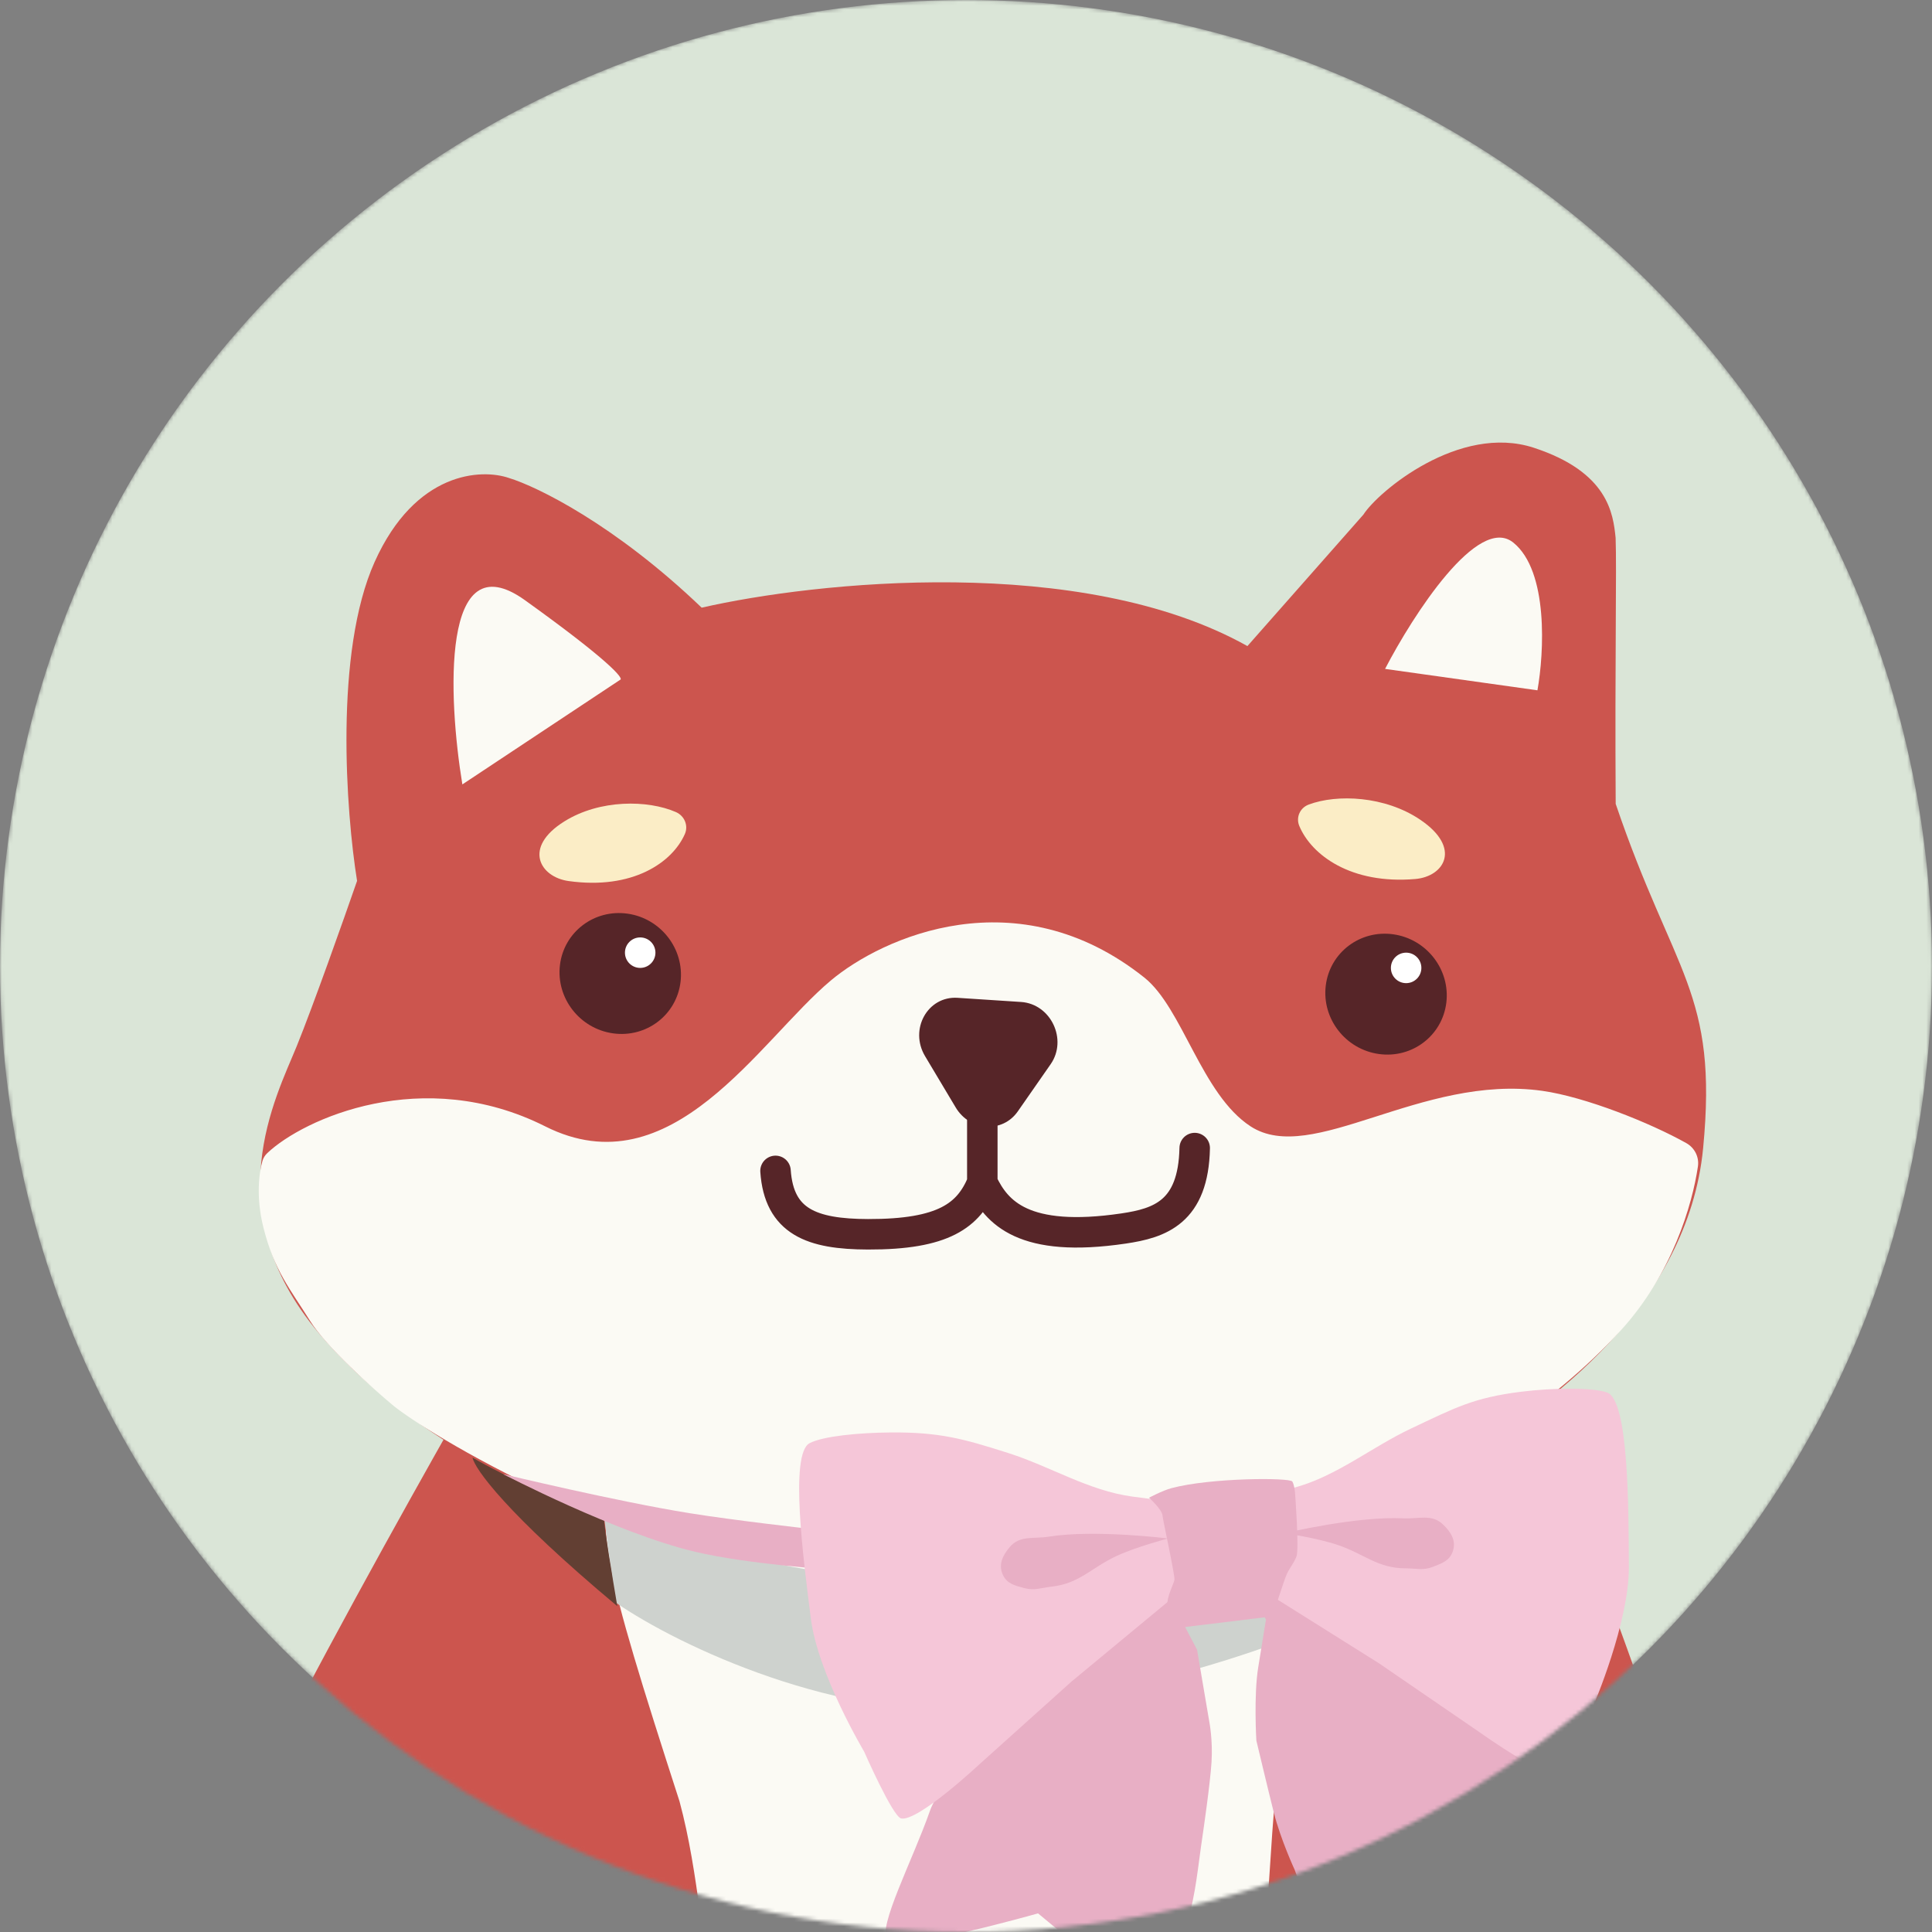 <svg width="507" height="507" viewBox="0 0 507 507" fill="none" xmlns="http://www.w3.org/2000/svg">
<rect x="0" y="0" width="507" height="507" fill="#808080" stroke="none"/>
<mask id="mask0_5450_5134" style="mask-type:alpha" maskUnits="userSpaceOnUse" x="0" y="0" width="507" height="507">
<circle cx="253.5" cy="253.5" r="253.5" fill="#DAE5D7"/>
</mask>
<g mask="url(#mask0_5450_5134)">
<circle cx="253.5" cy="253.5" r="253.5" fill="#DAE5D7"/>
<path d="M46 522.5C41.208 510.052 111 387 128.5 356.5L392.5 349.5C414 389.5 455.066 508.524 453.5 522.5C424.369 659.857 94.5 648.5 46 522.5Z" fill="#CC554E"/>
<path d="M83.582 349.732C105.211 375.399 138.046 390.84 151.76 395.351C171.92 402.593 223.302 415.985 267.543 411.615C311.785 407.245 367.415 390.211 384.756 381.089C405.562 370.172 442.984 342.368 446.938 301.315C450.892 260.262 439.295 255.987 423.993 210.952C423.76 173.692 424.282 149.098 423.974 141.147C423.328 134.821 422.057 123.897 402.5 117.5C382.944 111.103 361.621 129.042 357.789 135.043L327.35 169.547C283.875 145.191 213.757 152.678 184.133 159.466C161.36 137.653 140.963 127.701 133.611 125.452C126.295 122.904 108.998 123.728 98.337 147.415C87.675 171.101 90.805 213.118 93.703 231.166C90.232 241.172 82.204 263.859 77.859 274.563C72.427 287.943 56.546 317.648 83.582 349.732Z" fill="#CC554E"/>
<path d="M143.084 295.587C110.943 279.418 79.646 293.609 70.155 302.586C69.556 303.153 69.103 303.856 68.873 304.653C67.965 307.805 67.14 314.252 69.132 322.153C71.993 333.505 76.085 338.185 81.409 346.689C85.668 353.492 97.767 364.347 103.284 368.924C107.401 372.239 121.487 381.609 144.897 392.562C174.16 406.253 222.99 413.101 246.538 413.683C270.187 414.267 295.77 409.446 307.417 407.635C318.209 405.958 349.572 395.308 364.548 390.568C379.523 385.828 406.431 369.99 425.499 348.944C438.75 334.318 444.087 316.24 445.572 306.106C445.935 303.634 444.718 301.211 442.523 299.977C433.117 294.691 416.029 287.848 404.709 286.258C372.899 281.79 344.283 306.056 328.185 295.583C315.306 287.204 310.342 264.537 300.298 256.536C266.921 229.948 231.547 245.966 218.033 257.298C199.176 273.111 176.302 312.297 143.084 295.587Z" fill="#FBFAF4"/>
<path d="M279.121 577.764C277.304 577.717 242.306 577.597 226.634 577.486C223.467 577.463 220.319 576.825 217.538 575.309C181.429 555.629 188.695 511.108 178.316 472.696C158.518 411.452 154.343 395.685 163.772 387.58C172.706 379.902 324.105 380.904 340.013 381.031C340.976 381.039 341.844 381.111 342.801 381.224C355.144 382.692 357.668 381.336 341.748 442.462C335.588 466.114 335.543 453.864 333.012 493.783C328.306 568.007 306.936 574.669 306.936 574.669C306.936 574.669 294.904 578.164 279.121 577.764Z" fill="#FBFAF4"/>
<path d="M148.116 215.542C137.121 222.392 141.688 230.151 149.185 231.204C165.995 233.565 176.407 226.354 179.716 218.885C180.704 216.656 179.625 214.089 177.368 213.104C169.999 209.891 157.439 209.734 148.116 215.542Z" fill="#FBEDC6"/>
<path d="M372.748 215.142C383.671 222.552 378.957 230.028 371.414 230.672C354.5 232.117 344.169 224.378 340.972 216.766C340.018 214.494 341.144 211.997 343.427 211.139C350.877 208.337 363.487 208.858 372.748 215.142Z" fill="#FBEDC6"/>
<path d="M137.776 157.517C115.64 141.633 117.592 183.12 121.335 205.848L162.783 178.366C163.671 178.034 159.911 173.4 137.776 157.517Z" fill="#FBFAF4"/>
<path d="M397.137 142.396C387.88 134.891 370.838 161.361 363.475 175.534L403.457 181.15C405.208 171.359 406.394 149.901 397.137 142.396Z" fill="#FBFAF4"/>
<ellipse cx="15.982" cy="15.816" rx="15.982" ry="15.816" transform="matrix(0.99 0.139 -0.12 0.993 148.841 237.542)" fill="#562528"/>
<ellipse cx="15.982" cy="15.816" rx="15.982" ry="15.816" transform="matrix(0.99 0.139 -0.12 0.993 349.805 242.96)" fill="#562528"/>
<path d="M257.781 292.5L257.781 310.329M257.781 310.329C254.196 318.95 247.659 323.963 227.758 323.905C213.034 323.862 204.435 320.629 203.511 307.268M257.781 310.329C261.493 318.151 268.557 326.277 294.866 322.382C304.355 320.978 313.173 318.11 313.517 301.278" stroke="#562528" stroke-width="8" stroke-linecap="round"/>
<path d="M267.941 262.939L251.289 261.851C243.444 261.338 238.55 270.115 242.755 277.156L250.794 290.619C254.538 296.888 263.074 297.429 267.095 291.651L275.708 279.277C280.214 272.802 275.769 263.451 267.941 262.939Z" fill="#562528"/>
<path d="M352.5 395C289.7 432.6 196.667 412.167 158.5 398L161.5 420.5C178.667 432.333 220.5 451.7 258.5 448.5C296.5 445.3 332.333 432.833 345.5 427L352.5 395Z" fill="#CED2CE"/>
<path d="M124 382.5C132.5 387.5 149.667 395.333 158.5 398.5C158.5 400.5 160.833 414.667 162 421.5C132.8 397.1 124.5 385.333 124 382.5Z" fill="#623F33"/>
<path d="M387.5 380C379 385 361.333 392.333 352.5 395.5C352.5 397.5 347.167 420.167 346 427C375.2 402.6 387 382.833 387.5 380Z" fill="#623F33"/>
<circle cx="168" cy="250" r="4" fill="white"/>
<circle cx="369" cy="254" r="4" fill="white"/>
<path d="M180.957 397.092C192.991 399.026 211.904 401.133 211.904 401.133L218.773 411.969C218.773 411.969 196.337 410.519 182.396 407.22C161.753 402.335 132.045 386.842 132.045 386.842C132.045 386.842 161.688 393.996 180.957 397.092Z" fill="#E8AFC5"/>
<path d="M281.61 429.771L306.926 411.387L309.233 413.454L307.404 420.135L314.136 432.927L317.369 451.943C317.369 451.943 318.28 456.568 317.937 462.331C317.598 468.027 315.673 481.099 315.673 481.099C314.296 490.255 313.91 496.55 311.492 504.908C309.481 511.858 306.945 522.039 304.367 525.039C302.389 527.34 272.405 502.11 272.405 502.11C272.405 502.11 235.042 512.74 232.763 509.213C230.366 505.506 239.422 488.372 244.06 475.145C246.597 467.912 264.892 444.943 264.892 444.943L281.61 429.771Z" fill="#E8AFC5"/>
<path d="M359.353 429.687L331.043 416.365L329.164 418.828L332.21 425.048C332.21 425.048 331.092 431.961 330.187 437.533C328.98 444.968 329.696 456.753 329.696 456.753C329.696 456.753 332.872 470.097 334.288 475.694C336.066 482.726 339.78 490.748 339.78 490.748C342.847 499.484 346.302 503.805 350.241 511.562C353.517 518.014 357.885 524.962 360.979 527.426C363.352 529.317 381.932 499.026 381.932 499.026C381.932 499.026 420.624 502.476 422.203 498.585C423.863 494.495 411.761 479.359 404.729 467.233C400.884 460.602 378.614 441.462 378.614 441.462L359.353 429.687Z" fill="#E8AFC5"/>
<path d="M212.79 424.761C210.859 409.512 207.133 381.493 212.465 378.716C215.994 376.878 225.359 375.975 233.698 375.91C246.402 375.81 252.603 377.472 264.703 381.343C275.718 384.867 285.67 391.19 297.131 392.731C302.641 393.471 305.969 393.892 305.969 393.892L310.364 404.071L307.374 419.589L281.144 441.313L257.1 462.917C257.1 462.917 240.929 478.059 236.495 477.205C234.279 476.777 226.761 459.641 226.761 459.641C226.761 459.641 214.633 439.318 212.79 424.761Z" fill="#F5C6D8"/>
<path d="M427.456 411.125C427.377 395.755 427.408 367.489 421.759 365.433C418.02 364.072 407.545 364.186 399.268 365.211C386.66 366.773 381.802 369.446 370.312 374.866C359.852 379.8 350.813 387.37 339.651 390.395C334.285 391.849 331.041 392.702 331.041 392.702L328.014 403.368L333.007 418.362L361.852 436.47L388.513 454.746C388.513 454.746 406.525 467.644 410.809 466.218C412.951 465.504 418.164 447.532 418.164 447.532C418.164 447.532 427.532 425.799 427.456 411.125Z" fill="#F5C6D8"/>
<path d="M301.535 393.037C301.535 393.037 305.012 391.17 307.429 390.522C317.698 387.767 338.533 387.724 339.14 388.788C339.746 389.851 339.866 392.038 339.866 392.038C339.866 392.038 340.966 406.597 340.216 408.47C339.466 410.343 338.599 411.177 337.722 412.993C337.03 414.425 333.946 424.167 333.946 424.167L309.432 427.153C309.432 427.153 306.561 422.923 306.37 421.288C306.116 419.108 307.996 415.715 308.198 414.608C308.4 413.5 305.144 398.872 305.084 397.779C304.995 396.138 301.535 393.037 301.535 393.037Z" fill="#E8AFC5"/>
<path d="M275.224 403.25C287.276 401.322 306.507 403.733 306.507 403.733C306.507 403.733 298.172 405.928 293.048 408.307C286.316 411.433 283.32 415.558 275.942 416.372C273.179 416.676 271.52 417.477 268.834 416.76C266.312 416.088 264.233 415.61 263.158 413.232C261.959 410.582 263.093 408.239 264.956 406.005C267.59 402.846 271.163 403.9 275.224 403.25Z" fill="#E8AFC5"/>
<path d="M368.183 398.446C355.993 397.844 337.139 402.337 337.139 402.337C337.139 402.337 345.664 403.611 351.017 405.417C358.05 407.79 361.478 411.564 368.901 411.568C371.681 411.569 373.417 412.184 376.008 411.179C378.442 410.235 380.456 409.534 381.266 407.053C382.169 404.288 380.786 402.082 378.691 400.065C375.728 397.212 372.291 398.649 368.183 398.446Z" fill="#E8AFC5"/>
</g>
</svg>
